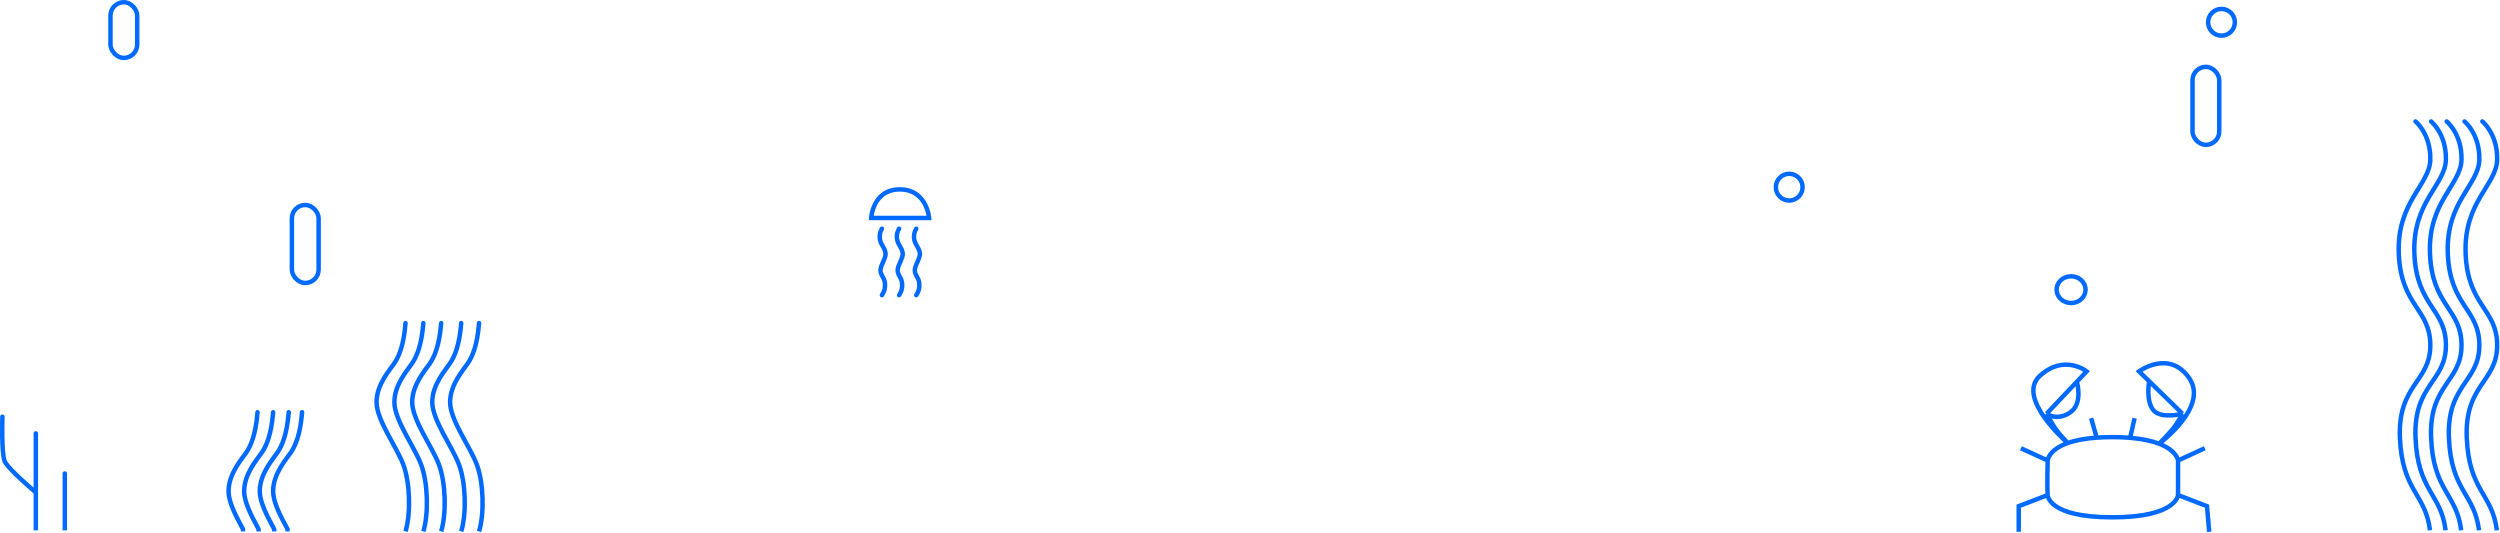 <svg viewBox="0 0 1122 239" fill="none" xmlns="http://www.w3.org/2000/svg">
<path d="M215.997 145.078C216.04 144.528 215.629 144.046 215.078 144.003C214.528 143.96 214.046 144.371 214.003 144.922L215.997 145.078ZM201 180.5C201 182.672 201.607 185.051 202.517 187.476C203.429 189.909 204.671 192.453 205.99 194.965C208.661 200.053 211.593 204.929 213.064 208.851L214.936 208.149C213.407 204.071 210.339 198.947 207.76 194.035C206.454 191.547 205.258 189.091 204.389 186.774C203.518 184.449 203 182.328 203 180.5H201ZM213.064 208.851C214.512 212.715 215.368 218.052 215.548 223.465C215.729 228.878 215.231 234.261 214.042 238.212L215.958 238.788C217.23 234.557 217.732 228.94 217.547 223.398C217.362 217.857 216.488 212.285 214.936 208.149L213.064 208.851ZM214.003 144.922C213.227 154.825 211.052 159.619 209.168 162.445L210.832 163.555C212.948 160.381 215.2 155.238 215.997 145.078L214.003 144.922ZM209.168 162.445C208.683 163.173 207.97 164.091 207.098 165.286C206.246 166.454 205.286 167.829 204.386 169.371C202.591 172.448 201 176.252 201 180.5H203C203 176.748 204.409 173.302 206.114 170.379C206.964 168.921 207.879 167.609 208.714 166.464C209.53 165.346 210.317 164.327 210.832 163.555L209.168 162.445Z" fill="#0069FF"/>
<path d="M207.997 145.078C208.04 144.528 207.629 144.046 207.078 144.003C206.528 143.96 206.046 144.371 206.003 144.922L207.997 145.078ZM193 180.5C193 182.672 193.607 185.051 194.517 187.476C195.429 189.909 196.671 192.453 197.99 194.965C200.661 200.053 203.593 204.929 205.064 208.851L206.936 208.149C205.407 204.071 202.339 198.947 199.76 194.035C198.454 191.547 197.258 189.091 196.389 186.774C195.518 184.449 195 182.328 195 180.5H193ZM205.064 208.851C206.512 212.715 207.368 218.052 207.548 223.465C207.729 228.878 207.231 234.261 206.042 238.212L207.958 238.788C209.23 234.557 209.732 228.94 209.547 223.398C209.362 217.857 208.488 212.285 206.936 208.149L205.064 208.851ZM206.003 144.922C205.227 154.825 203.052 159.619 201.168 162.445L202.832 163.555C204.948 160.381 207.2 155.238 207.997 145.078L206.003 144.922ZM201.168 162.445C200.683 163.173 199.97 164.091 199.098 165.286C198.246 166.454 197.286 167.829 196.386 169.371C194.591 172.448 193 176.252 193 180.5H195C195 176.748 196.409 173.302 198.114 170.379C198.964 168.921 199.879 167.609 200.714 166.464C201.53 165.346 202.317 164.327 202.832 163.555L201.168 162.445Z" fill="#0069FF"/>
<path d="M198.997 145.078C199.04 144.528 198.629 144.046 198.078 144.003C197.528 143.96 197.046 144.371 197.003 144.922L198.997 145.078ZM184 180.5C184 182.672 184.607 185.051 185.517 187.476C186.429 189.909 187.671 192.453 188.99 194.965C191.661 200.053 194.593 204.929 196.064 208.851L197.936 208.149C196.407 204.071 193.339 198.947 190.76 194.035C189.454 191.547 188.258 189.091 187.389 186.774C186.518 184.449 186 182.328 186 180.5H184ZM196.064 208.851C197.512 212.715 198.368 218.052 198.548 223.465C198.729 228.878 198.231 234.261 197.042 238.212L198.958 238.788C200.23 234.557 200.732 228.94 200.547 223.398C200.362 217.857 199.488 212.285 197.936 208.149L196.064 208.851ZM197.003 144.922C196.227 154.825 194.052 159.619 192.168 162.445L193.832 163.555C195.948 160.381 198.2 155.238 198.997 145.078L197.003 144.922ZM192.168 162.445C191.683 163.173 190.97 164.091 190.098 165.286C189.246 166.454 188.286 167.829 187.386 169.371C185.591 172.448 184 176.252 184 180.5H186C186 176.748 187.409 173.302 189.114 170.379C189.964 168.921 190.879 167.609 191.714 166.464C192.53 165.346 193.317 164.327 193.832 163.555L192.168 162.445Z" fill="#0069FF"/>
<path d="M190.997 145.078C191.04 144.528 190.629 144.046 190.078 144.003C189.528 143.96 189.046 144.371 189.003 144.922L190.997 145.078ZM176 180.5C176 182.672 176.607 185.051 177.517 187.476C178.429 189.909 179.671 192.453 180.99 194.965C183.661 200.053 186.593 204.929 188.064 208.851L189.936 208.149C188.407 204.071 185.339 198.947 182.76 194.035C181.454 191.547 180.258 189.091 179.389 186.774C178.518 184.449 178 182.328 178 180.5H176ZM188.064 208.851C189.512 212.715 190.368 218.052 190.548 223.465C190.729 228.878 190.231 234.261 189.042 238.212L190.958 238.788C192.23 234.557 192.732 228.94 192.547 223.398C192.362 217.857 191.488 212.285 189.936 208.149L188.064 208.851ZM189.003 144.922C188.227 154.825 186.052 159.619 184.168 162.445L185.832 163.555C187.948 160.381 190.2 155.238 190.997 145.078L189.003 144.922ZM184.168 162.445C183.683 163.173 182.97 164.091 182.098 165.286C181.246 166.454 180.286 167.829 179.386 169.371C177.591 172.448 176 176.252 176 180.5H178C178 176.748 179.409 173.302 181.114 170.379C181.964 168.921 182.879 167.609 183.714 166.464C184.53 165.346 185.317 164.327 185.832 163.555L184.168 162.445Z" fill="#0069FF"/>
<path d="M182.997 145.078C183.04 144.528 182.629 144.046 182.078 144.003C181.528 143.96 181.046 144.371 181.003 144.922L182.997 145.078ZM168 180.5C168 182.672 168.607 185.051 169.517 187.476C170.429 189.909 171.671 192.453 172.99 194.965C175.661 200.053 178.593 204.929 180.064 208.851L181.936 208.149C180.407 204.071 177.339 198.947 174.76 194.035C173.454 191.547 172.258 189.091 171.389 186.774C170.518 184.449 170 182.328 170 180.5H168ZM180.064 208.851C181.512 212.715 182.368 218.052 182.548 223.465C182.729 228.878 182.231 234.261 181.042 238.212L182.958 238.788C184.23 234.557 184.732 228.94 184.547 223.398C184.362 217.857 183.488 212.285 181.936 208.149L180.064 208.851ZM181.003 144.922C180.227 154.825 178.052 159.619 176.168 162.445L177.832 163.555C179.948 160.381 182.2 155.238 182.997 145.078L181.003 144.922ZM176.168 162.445C175.683 163.173 174.97 164.091 174.098 165.286C173.246 166.454 172.286 167.829 171.386 169.371C169.591 172.448 168 176.252 168 180.5H170C170 176.748 171.409 173.302 173.114 170.379C173.964 168.921 174.879 167.609 175.714 166.464C176.53 165.346 177.317 164.327 177.832 163.555L176.168 162.445Z" fill="#0069FF"/>
<path d="M116.577 185.078C116.62 184.528 116.209 184.046 115.658 184.003C115.108 183.96 114.626 184.371 114.583 184.922L116.577 185.078ZM108.949 237.288L108.071 237.766L108.084 237.79L108.098 237.814L108.949 237.288ZM114.583 184.922C113.807 194.825 111.632 199.619 109.748 202.445L111.412 203.555C113.528 200.381 115.78 195.238 116.577 185.078L114.583 184.922ZM109.748 202.445C109.263 203.173 108.55 204.091 107.678 205.286C106.826 206.454 105.866 207.829 104.966 209.371C103.171 212.448 101.58 216.252 101.58 220.5H103.58C103.58 216.748 104.989 213.302 106.694 210.379C107.544 208.921 108.459 207.609 109.294 206.464C110.11 205.346 110.897 204.327 111.412 203.555L109.748 202.445ZM101.58 220.5C101.58 223.071 102.432 225.941 103.64 228.849C104.854 231.769 106.47 234.821 108.071 237.766L109.828 236.811C108.226 233.865 106.657 230.895 105.487 228.081C104.312 225.253 103.58 222.674 103.58 220.5H101.58ZM108.098 237.814C108.047 237.73 108.041 237.677 108.048 237.709C108.053 237.732 108.06 237.78 108.067 237.862C108.079 238.03 108.08 238.239 108.08 238.5H110.08C110.08 238.261 110.081 237.97 110.061 237.71C110.045 237.502 110.007 237.097 109.8 236.763L108.098 237.814Z" fill="#0069FF"/>
<path d="M123.577 185.078C123.62 184.528 123.209 184.046 122.658 184.003C122.108 183.96 121.626 184.371 121.583 184.922L123.577 185.078ZM115.949 237.288L115.071 237.766L115.084 237.79L115.098 237.814L115.949 237.288ZM121.583 184.922C120.807 194.825 118.632 199.619 116.748 202.445L118.412 203.555C120.528 200.381 122.78 195.238 123.577 185.078L121.583 184.922ZM116.748 202.445C116.263 203.173 115.55 204.091 114.678 205.286C113.826 206.454 112.866 207.829 111.966 209.371C110.171 212.448 108.58 216.252 108.58 220.5H110.58C110.58 216.748 111.989 213.302 113.694 210.379C114.544 208.921 115.459 207.609 116.294 206.464C117.11 205.346 117.897 204.327 118.412 203.555L116.748 202.445ZM108.58 220.5C108.58 223.071 109.432 225.941 110.64 228.849C111.854 231.769 113.47 234.821 115.071 237.766L116.828 236.811C115.226 233.865 113.657 230.895 112.487 228.081C111.312 225.253 110.58 222.674 110.58 220.5H108.58ZM115.098 237.814C115.047 237.73 115.041 237.677 115.048 237.709C115.053 237.732 115.06 237.78 115.067 237.862C115.079 238.03 115.08 238.239 115.08 238.5H117.08C117.08 238.261 117.081 237.97 117.061 237.71C117.045 237.502 117.007 237.097 116.8 236.763L115.098 237.814Z" fill="#0069FF"/>
<path d="M130.577 185.078C130.62 184.528 130.209 184.046 129.658 184.003C129.108 183.96 128.626 184.371 128.583 184.922L130.577 185.078ZM122.949 237.288L122.071 237.766L122.084 237.79L122.098 237.814L122.949 237.288ZM128.583 184.922C127.807 194.825 125.632 199.619 123.748 202.445L125.412 203.555C127.528 200.381 129.78 195.238 130.577 185.078L128.583 184.922ZM123.748 202.445C123.263 203.173 122.55 204.091 121.678 205.286C120.826 206.454 119.866 207.829 118.966 209.371C117.171 212.448 115.58 216.252 115.58 220.5H117.58C117.58 216.748 118.989 213.302 120.694 210.379C121.544 208.921 122.459 207.609 123.294 206.464C124.11 205.346 124.897 204.327 125.412 203.555L123.748 202.445ZM115.58 220.5C115.58 223.071 116.432 225.941 117.64 228.849C118.854 231.769 120.47 234.821 122.071 237.766L123.828 236.811C122.226 233.865 120.657 230.895 119.487 228.081C118.312 225.253 117.58 222.674 117.58 220.5H115.58ZM122.098 237.814C122.047 237.73 122.041 237.677 122.048 237.709C122.053 237.732 122.06 237.78 122.067 237.862C122.079 238.03 122.08 238.239 122.08 238.5H124.08C124.08 238.261 124.081 237.97 124.061 237.71C124.045 237.502 124.007 237.097 123.8 236.763L122.098 237.814Z" fill="#0069FF"/>
<path d="M136.577 185.078C136.62 184.528 136.209 184.046 135.658 184.003C135.108 183.96 134.626 184.371 134.583 184.922L136.577 185.078ZM128.949 237.288L128.071 237.766L128.084 237.79L128.098 237.814L128.949 237.288ZM134.583 184.922C133.807 194.825 131.632 199.619 129.748 202.445L131.412 203.555C133.528 200.381 135.78 195.238 136.577 185.078L134.583 184.922ZM129.748 202.445C129.263 203.173 128.55 204.091 127.678 205.286C126.826 206.454 125.866 207.829 124.966 209.371C123.171 212.448 121.58 216.252 121.58 220.5H123.58C123.58 216.748 124.989 213.302 126.694 210.379C127.544 208.921 128.459 207.609 129.294 206.464C130.11 205.346 130.897 204.327 131.412 203.555L129.748 202.445ZM121.58 220.5C121.58 223.071 122.432 225.941 123.64 228.849C124.854 231.769 126.47 234.821 128.071 237.766L129.828 236.811C128.226 233.865 126.657 230.895 125.487 228.081C124.312 225.253 123.58 222.674 123.58 220.5H121.58ZM128.098 237.814C128.047 237.73 128.041 237.677 128.048 237.709C128.053 237.732 128.06 237.78 128.067 237.862C128.079 238.03 128.08 238.239 128.08 238.5H130.08C130.08 238.261 130.081 237.97 130.061 237.71C130.045 237.502 130.007 237.097 129.8 236.763L128.098 237.814Z" fill="#0069FF"/>
<path d="M402.672 131.922C402.37 132.384 402.499 133.004 402.961 133.306C403.424 133.608 404.043 133.479 404.346 133.017L402.672 131.922ZM404.365 103.157C404.65 102.685 404.498 102.07 404.026 101.784C403.553 101.499 402.938 101.651 402.653 102.124L404.365 103.157ZM403.867 121.243C403.867 120.855 403.982 120.363 404.204 119.749C404.424 119.139 404.716 118.499 405.025 117.798C405.325 117.118 405.639 116.385 405.855 115.667C406.069 114.955 406.212 114.172 406.102 113.404L404.123 113.687C404.173 114.042 404.116 114.502 403.939 115.093C403.764 115.678 403.497 116.308 403.195 116.991C402.903 117.653 402.573 118.376 402.323 119.069C402.074 119.758 401.867 120.509 401.867 121.243H403.867ZM406.102 113.404C405.916 112.097 405.443 111.166 404.976 110.358C404.499 109.536 404.095 108.935 403.816 108.098L401.919 108.73C402.281 109.817 402.839 110.659 403.245 111.361C403.659 112.077 403.988 112.749 404.123 113.687L406.102 113.404ZM403.816 108.098C403.267 106.451 403.468 104.643 404.365 103.157L402.653 102.124C401.453 104.111 401.185 106.528 401.919 108.73L403.816 108.098ZM404.346 133.017C405.015 131.993 405.474 131 405.712 129.93C405.95 128.859 405.955 127.765 405.782 126.555L403.802 126.837C403.95 127.872 403.933 128.715 403.76 129.496C403.586 130.276 403.244 131.047 402.672 131.922L404.346 133.017ZM405.782 126.555C405.591 125.219 405.007 124.254 404.585 123.488C404.158 122.711 403.867 122.098 403.867 121.243H401.867C401.867 122.634 402.378 123.625 402.833 124.452C403.294 125.289 403.672 125.928 403.802 126.837L405.782 126.555Z" fill="#0069FF"/>
<path d="M410.37 131.922C410.067 132.384 410.197 133.004 410.659 133.306C411.121 133.608 411.741 133.479 412.043 133.017L410.37 131.922ZM412.063 103.157C412.348 102.685 412.196 102.07 411.723 101.784C411.25 101.499 410.636 101.651 410.35 102.124L412.063 103.157ZM411.565 121.243C411.565 120.855 411.679 120.363 411.901 119.749C412.122 119.139 412.414 118.499 412.723 117.798C413.023 117.118 413.337 116.385 413.552 115.667C413.766 114.955 413.91 114.172 413.8 113.404L411.82 113.687C411.871 114.042 411.814 114.502 411.637 115.093C411.461 115.678 411.194 116.308 410.893 116.991C410.601 117.653 410.271 118.376 410.02 119.069C409.771 119.758 409.565 120.509 409.565 121.243H411.565ZM413.8 113.404C413.613 112.097 413.141 111.166 412.673 110.358C412.197 109.536 411.793 108.935 411.514 108.098L409.616 108.73C409.979 109.817 410.537 110.659 410.942 111.361C411.357 112.077 411.686 112.749 411.82 113.687L413.8 113.404ZM411.514 108.098C410.965 106.451 411.166 104.643 412.063 103.157L410.35 102.124C409.151 104.111 408.882 106.528 409.616 108.73L411.514 108.098ZM412.043 133.017C412.713 131.993 413.172 131 413.41 129.93C413.648 128.859 413.652 127.765 413.479 126.555L411.499 126.837C411.647 127.872 411.631 128.715 411.458 129.496C411.284 130.276 410.941 131.047 410.37 131.922L412.043 133.017ZM413.479 126.555C413.289 125.219 412.704 124.254 412.283 123.488C411.856 122.711 411.565 122.098 411.565 121.243H409.565C409.565 122.634 410.076 123.625 410.531 124.452C410.991 125.289 411.37 125.928 411.499 126.837L413.479 126.555Z" fill="#0069FF"/>
<path d="M391 97.829L390.001 97.78L389.949 98.829H391V97.829ZM416.98 97.829V98.829H418.058L417.977 97.755L416.98 97.829ZM394.974 131.922C394.672 132.384 394.801 133.004 395.264 133.306C395.726 133.608 396.346 133.479 396.648 133.017L394.974 131.922ZM396.667 103.157C396.953 102.684 396.801 102.07 396.328 101.784C395.855 101.499 395.24 101.651 394.955 102.124L396.667 103.157ZM391 98.829H416.98V96.829H391V98.829ZM416.98 97.829C417.977 97.755 417.977 97.754 417.977 97.754C417.977 97.753 417.977 97.753 417.977 97.752C417.977 97.751 417.977 97.75 417.976 97.749C417.976 97.746 417.976 97.742 417.976 97.738C417.975 97.729 417.974 97.718 417.973 97.703C417.97 97.673 417.966 97.632 417.96 97.579C417.949 97.474 417.931 97.325 417.905 97.137C417.851 96.761 417.761 96.231 417.613 95.598C417.318 94.335 416.79 92.639 415.851 90.933C413.954 87.483 410.368 84 403.829 84V86C409.479 86 412.468 88.932 414.099 91.897C414.925 93.398 415.398 94.909 415.665 96.052C415.798 96.621 415.878 97.094 415.925 97.42C415.948 97.582 415.963 97.709 415.972 97.791C415.976 97.833 415.979 97.864 415.981 97.883C415.982 97.892 415.982 97.899 415.982 97.903C415.983 97.904 415.983 97.905 415.983 97.906C415.983 97.906 415.983 97.906 415.983 97.906C415.983 97.905 415.983 97.905 415.983 97.905C415.983 97.905 415.983 97.904 416.98 97.829ZM403.829 84C397.286 84 393.776 87.488 391.959 90.95C391.062 92.659 390.575 94.357 390.312 95.621C390.18 96.255 390.103 96.785 390.058 97.161C390.036 97.349 390.022 97.499 390.013 97.604C390.009 97.657 390.006 97.698 390.004 97.728C390.003 97.742 390.003 97.754 390.002 97.763C390.002 97.767 390.002 97.771 390.002 97.773C390.001 97.775 390.001 97.776 390.001 97.777C390.001 97.778 390.001 97.778 390.001 97.778C390.001 97.779 390.001 97.78 391 97.829C391.999 97.879 391.999 97.88 391.999 97.88C391.999 97.88 391.999 97.881 391.999 97.881C391.999 97.881 391.999 97.881 391.999 97.881C391.999 97.88 391.999 97.879 391.999 97.878C391.999 97.874 391.999 97.867 392 97.858C392.001 97.839 392.003 97.808 392.007 97.767C392.014 97.684 392.025 97.558 392.044 97.395C392.083 97.069 392.151 96.598 392.27 96.029C392.508 94.887 392.943 93.378 393.73 91.88C395.28 88.926 398.185 86 403.829 86V84ZM396.17 121.243C396.17 120.855 396.284 120.363 396.506 119.749C396.727 119.139 397.018 118.499 397.327 117.798C397.627 117.118 397.942 116.385 398.157 115.667C398.371 114.955 398.514 114.172 398.405 113.404L396.425 113.687C396.475 114.042 396.419 114.502 396.241 115.092C396.066 115.678 395.799 116.307 395.498 116.991C395.205 117.653 394.876 118.376 394.625 119.069C394.376 119.758 394.17 120.509 394.17 121.243H396.17ZM398.405 113.404C398.218 112.097 397.745 111.166 397.278 110.358C396.802 109.536 396.398 108.935 396.118 108.098L394.221 108.73C394.583 109.817 395.141 110.659 395.547 111.36C395.962 112.076 396.291 112.749 396.425 113.687L398.405 113.404ZM396.118 108.098C395.569 106.451 395.77 104.643 396.667 103.157L394.955 102.124C393.755 104.111 393.487 106.528 394.221 108.73L396.118 108.098ZM396.648 133.017C397.317 131.993 397.777 131 398.015 129.93C398.252 128.859 398.257 127.765 398.084 126.554L396.104 126.837C396.252 127.872 396.236 128.715 396.062 129.496C395.889 130.276 395.546 131.047 394.974 131.922L396.648 133.017ZM398.084 126.554C397.893 125.218 397.309 124.254 396.888 123.488C396.46 122.71 396.17 122.098 396.17 121.243H394.17C394.17 122.634 394.681 123.625 395.135 124.452C395.596 125.289 395.974 125.928 396.104 126.837L398.084 126.554Z" fill="#0069FF"/>
<path d="M17.08 194.5C17.08 193.948 16.632 193.5 16.08 193.5C15.528 193.5 15.08 193.948 15.08 194.5H17.08ZM2.08 187.03C2.096 186.478 1.662 186.017 1.11 186C0.558 185.984 0.097 186.418 0.08 186.97L2.08 187.03ZM30.08 212.5C30.08 211.948 29.632 211.5 29.08 211.5C28.528 211.5 28.08 211.948 28.08 212.5H30.08ZM15.08 194.5V221H17.08V194.5H15.08ZM15.08 221V238H17.08V221H15.08ZM16.08 221C16.723 220.234 16.723 220.234 16.723 220.234C16.723 220.234 16.723 220.234 16.723 220.234C16.723 220.234 16.722 220.233 16.721 220.233C16.72 220.231 16.718 220.23 16.715 220.227C16.709 220.222 16.7 220.215 16.689 220.205C16.665 220.186 16.631 220.156 16.585 220.118C16.494 220.041 16.36 219.927 16.189 219.781C15.846 219.489 15.354 219.067 14.759 218.55C13.569 217.515 11.968 216.1 10.321 214.578C8.673 213.054 6.989 211.432 5.63 209.981C4.95 209.255 4.361 208.581 3.901 207.991C3.43 207.388 3.135 206.923 2.999 206.606L1.161 207.394C1.4 207.952 1.824 208.581 2.324 209.222C2.834 209.876 3.467 210.597 4.17 211.348C5.577 212.849 7.3 214.508 8.964 216.047C10.63 217.587 12.247 219.016 13.447 220.059C14.048 220.581 14.544 221.007 14.891 221.303C15.065 221.451 15.2 221.566 15.293 221.645C15.34 221.684 15.376 221.714 15.4 221.734C15.412 221.745 15.421 221.752 15.427 221.758C15.43 221.76 15.433 221.762 15.434 221.764C15.435 221.764 15.436 221.765 15.436 221.765C15.436 221.765 15.437 221.765 15.437 221.766C15.437 221.766 15.437 221.766 16.08 221ZM2.999 206.606C2.86 206.282 2.719 205.738 2.593 204.973C2.469 204.224 2.369 203.322 2.288 202.318C2.126 200.311 2.049 197.945 2.017 195.674C1.986 193.405 2.002 191.243 2.025 189.647C2.037 188.85 2.05 188.195 2.061 187.739C2.067 187.512 2.071 187.334 2.074 187.213C2.076 187.153 2.077 187.107 2.078 187.076C2.079 187.061 2.079 187.049 2.079 187.041C2.079 187.038 2.079 187.035 2.079 187.033C2.079 187.032 2.08 187.031 2.08 187.031C2.08 187.031 2.08 187.03 2.08 187.03C2.08 187.03 2.08 187.03 1.08 187C0.08 186.97 0.08 186.97 0.08 186.97C0.08 186.97 0.08 186.97 0.08 186.971C0.08 186.971 0.08 186.972 0.08 186.973C0.08 186.975 0.08 186.978 0.08 186.982C0.08 186.991 0.079 187.003 0.079 187.019C0.078 187.051 0.077 187.098 0.075 187.159C0.072 187.282 0.067 187.462 0.062 187.692C0.051 188.153 0.037 188.814 0.025 189.618C0.002 191.226 -0.014 193.408 0.018 195.701C0.049 197.992 0.128 200.408 0.294 202.479C0.377 203.514 0.484 204.475 0.62 205.299C0.753 206.106 0.925 206.843 1.161 207.394L2.999 206.606ZM28.08 212.5V238H30.08V212.5H28.08Z" fill="#0069FF"/>
<path d="M1084.71 53.722C1084.28 53.375 1083.65 53.442 1083.3 53.872C1082.96 54.301 1083.02 54.931 1083.45 55.278L1084.71 53.722ZM1084.08 54.5C1083.45 55.278 1083.45 55.278 1083.45 55.277C1083.45 55.277 1083.45 55.277 1083.45 55.277C1083.45 55.277 1083.45 55.276 1083.45 55.276C1083.45 55.276 1083.45 55.276 1083.45 55.277C1083.45 55.278 1083.45 55.28 1083.46 55.284C1083.47 55.291 1083.48 55.303 1083.5 55.321C1083.54 55.356 1083.61 55.413 1083.69 55.491C1083.86 55.647 1084.11 55.888 1084.4 56.214C1085 56.867 1085.8 57.86 1086.61 59.201C1088.21 61.877 1089.81 65.947 1089.73 71.487L1091.73 71.513C1091.81 65.553 1090.09 61.123 1088.32 58.174C1087.44 56.702 1086.55 55.602 1085.88 54.864C1085.54 54.495 1085.26 54.216 1085.05 54.026C1084.95 53.932 1084.87 53.859 1084.81 53.808C1084.78 53.783 1084.76 53.763 1084.74 53.749C1084.73 53.742 1084.73 53.736 1084.72 53.731C1084.72 53.729 1084.71 53.727 1084.71 53.726C1084.71 53.725 1084.71 53.724 1084.71 53.724C1084.71 53.723 1084.71 53.723 1084.71 53.723C1084.71 53.722 1084.71 53.722 1084.08 54.5ZM1089.73 71.487C1089.7 74.138 1088.81 76.6 1087.43 79.222C1086.03 81.898 1084.24 84.529 1082.36 87.746C1078.66 94.095 1075.07 102.036 1075.58 114.043L1077.58 113.957C1077.09 102.464 1080.5 94.905 1084.09 88.754C1085.86 85.721 1087.78 82.852 1089.2 80.153C1090.65 77.4 1091.69 74.612 1091.73 71.513L1089.73 71.487ZM1076.08 196.542C1076.59 208.73 1079.52 215.133 1082.58 220.554C1085.62 225.924 1088.62 230.11 1089.59 238.12L1091.57 237.88C1090.54 229.39 1087.29 224.826 1084.33 219.571C1081.39 214.367 1078.57 208.27 1078.08 196.458L1076.08 196.542ZM1075.58 114.043C1076.09 126.034 1079.72 132.333 1083.19 137.67C1086.63 142.949 1089.73 147.087 1089.73 155H1091.73C1091.73 146.413 1088.27 141.801 1084.87 136.58C1081.51 131.417 1078.07 125.466 1077.58 113.957L1075.58 114.043ZM1089.73 155C1089.73 162.89 1086.28 167.002 1082.7 172.383C1080.91 175.068 1079.12 178.046 1077.84 181.897C1076.57 185.751 1075.83 190.435 1076.08 196.542L1078.08 196.458C1077.83 190.565 1078.55 186.124 1079.74 182.525C1080.93 178.923 1082.61 176.119 1084.36 173.492C1087.86 168.248 1091.73 163.61 1091.73 155H1089.73Z" fill="#0069FF"/>
<path d="M1091.71 53.722C1091.28 53.375 1090.65 53.442 1090.3 53.872C1089.96 54.301 1090.02 54.931 1090.45 55.278L1091.71 53.722ZM1091.08 54.5C1090.45 55.278 1090.45 55.278 1090.45 55.277C1090.45 55.277 1090.45 55.277 1090.45 55.277C1090.45 55.277 1090.45 55.276 1090.45 55.276C1090.45 55.276 1090.45 55.276 1090.45 55.277C1090.45 55.278 1090.45 55.28 1090.46 55.284C1090.47 55.291 1090.48 55.303 1090.5 55.321C1090.54 55.356 1090.61 55.413 1090.69 55.491C1090.86 55.647 1091.11 55.888 1091.4 56.214C1092 56.867 1092.8 57.86 1093.61 59.201C1095.21 61.877 1096.81 65.947 1096.73 71.487L1098.73 71.513C1098.81 65.553 1097.09 61.123 1095.32 58.174C1094.44 56.702 1093.55 55.602 1092.88 54.864C1092.54 54.495 1092.26 54.216 1092.05 54.026C1091.95 53.932 1091.87 53.859 1091.81 53.808C1091.78 53.783 1091.76 53.763 1091.74 53.749C1091.73 53.742 1091.73 53.736 1091.72 53.731C1091.72 53.729 1091.71 53.727 1091.71 53.726C1091.71 53.725 1091.71 53.724 1091.71 53.724C1091.71 53.723 1091.71 53.723 1091.71 53.723C1091.71 53.722 1091.71 53.722 1091.08 54.5ZM1096.73 71.487C1096.7 74.138 1095.81 76.6 1094.43 79.222C1093.03 81.898 1091.24 84.529 1089.36 87.746C1085.66 94.095 1082.07 102.036 1082.58 114.043L1084.58 113.957C1084.09 102.464 1087.5 94.905 1091.09 88.754C1092.86 85.721 1094.78 82.852 1096.2 80.153C1097.65 77.4 1098.69 74.612 1098.73 71.513L1096.73 71.487ZM1083.08 196.542C1083.59 208.73 1086.52 215.133 1089.58 220.554C1092.62 225.924 1095.62 230.11 1096.59 238.12L1098.57 237.88C1097.54 229.39 1094.29 224.826 1091.33 219.571C1088.39 214.367 1085.57 208.27 1085.08 196.458L1083.08 196.542ZM1082.58 114.043C1083.09 126.034 1086.72 132.333 1090.19 137.67C1093.63 142.949 1096.73 147.087 1096.73 155H1098.73C1098.73 146.413 1095.27 141.801 1091.87 136.58C1088.51 131.417 1085.07 125.466 1084.58 113.957L1082.58 114.043ZM1096.73 155C1096.73 162.89 1093.28 167.002 1089.7 172.383C1087.91 175.068 1086.12 178.046 1084.84 181.897C1083.57 185.751 1082.83 190.435 1083.08 196.542L1085.08 196.458C1084.83 190.565 1085.55 186.124 1086.74 182.525C1087.93 178.923 1089.61 176.119 1091.36 173.492C1094.86 168.248 1098.73 163.61 1098.73 155H1096.73Z" fill="#0069FF"/>
<path d="M1098.71 53.722C1098.28 53.375 1097.65 53.442 1097.3 53.872C1096.96 54.301 1097.02 54.931 1097.45 55.278L1098.71 53.722ZM1098.08 54.5C1097.45 55.278 1097.45 55.278 1097.45 55.277C1097.45 55.277 1097.45 55.277 1097.45 55.277C1097.45 55.277 1097.45 55.276 1097.45 55.276C1097.45 55.276 1097.45 55.276 1097.45 55.277C1097.45 55.278 1097.45 55.28 1097.46 55.284C1097.47 55.291 1097.48 55.303 1097.5 55.321C1097.54 55.356 1097.61 55.413 1097.69 55.491C1097.86 55.647 1098.11 55.888 1098.4 56.214C1099 56.867 1099.8 57.86 1100.61 59.201C1102.21 61.877 1103.81 65.947 1103.73 71.487L1105.73 71.513C1105.81 65.553 1104.09 61.123 1102.32 58.174C1101.44 56.702 1100.55 55.602 1099.88 54.864C1099.54 54.495 1099.26 54.216 1099.05 54.026C1098.95 53.932 1098.87 53.859 1098.81 53.808C1098.78 53.783 1098.76 53.763 1098.74 53.749C1098.73 53.742 1098.73 53.736 1098.72 53.731C1098.72 53.729 1098.71 53.727 1098.71 53.726C1098.71 53.725 1098.71 53.724 1098.71 53.724C1098.71 53.723 1098.71 53.723 1098.71 53.723C1098.71 53.722 1098.71 53.722 1098.08 54.5ZM1103.73 71.487C1103.7 74.138 1102.81 76.6 1101.43 79.222C1100.03 81.898 1098.24 84.529 1096.36 87.746C1092.66 94.095 1089.07 102.036 1089.58 114.043L1091.58 113.957C1091.09 102.464 1094.5 94.905 1098.09 88.754C1099.86 85.721 1101.78 82.852 1103.2 80.153C1104.65 77.4 1105.69 74.612 1105.73 71.513L1103.73 71.487ZM1090.08 196.542C1090.59 208.73 1093.52 215.133 1096.58 220.554C1099.62 225.924 1102.62 230.11 1103.59 238.12L1105.57 237.88C1104.54 229.39 1101.29 224.826 1098.33 219.571C1095.39 214.367 1092.57 208.27 1092.08 196.458L1090.08 196.542ZM1089.58 114.043C1090.09 126.034 1093.72 132.333 1097.19 137.67C1100.63 142.949 1103.73 147.087 1103.73 155H1105.73C1105.73 146.413 1102.27 141.801 1098.87 136.58C1095.51 131.417 1092.07 125.466 1091.58 113.957L1089.58 114.043ZM1103.73 155C1103.73 162.89 1100.28 167.002 1096.7 172.383C1094.91 175.068 1093.12 178.046 1091.84 181.897C1090.57 185.751 1089.83 190.435 1090.08 196.542L1092.08 196.458C1091.83 190.565 1092.55 186.124 1093.74 182.525C1094.93 178.923 1096.61 176.119 1098.36 173.492C1101.86 168.248 1105.73 163.61 1105.73 155H1103.73Z" fill="#0069FF"/>
<path d="M1106.71 53.722C1106.28 53.375 1105.65 53.442 1105.3 53.872C1104.96 54.301 1105.02 54.931 1105.45 55.278L1106.71 53.722ZM1106.08 54.5C1105.45 55.278 1105.45 55.278 1105.45 55.277C1105.45 55.277 1105.45 55.277 1105.45 55.277C1105.45 55.277 1105.45 55.276 1105.45 55.276C1105.45 55.276 1105.45 55.276 1105.45 55.277C1105.45 55.278 1105.45 55.28 1105.46 55.284C1105.47 55.291 1105.48 55.303 1105.5 55.321C1105.54 55.356 1105.61 55.413 1105.69 55.491C1105.86 55.647 1106.11 55.888 1106.4 56.214C1107 56.867 1107.8 57.86 1108.61 59.201C1110.21 61.877 1111.81 65.947 1111.73 71.487L1113.73 71.513C1113.81 65.553 1112.09 61.123 1110.32 58.174C1109.44 56.702 1108.55 55.602 1107.88 54.864C1107.54 54.495 1107.26 54.216 1107.05 54.026C1106.95 53.932 1106.87 53.859 1106.81 53.808C1106.78 53.783 1106.76 53.763 1106.74 53.749C1106.73 53.742 1106.73 53.736 1106.72 53.731C1106.72 53.729 1106.71 53.727 1106.71 53.726C1106.71 53.725 1106.71 53.724 1106.71 53.724C1106.71 53.723 1106.71 53.723 1106.71 53.723C1106.71 53.722 1106.71 53.722 1106.08 54.5ZM1111.73 71.487C1111.7 74.138 1110.81 76.6 1109.43 79.222C1108.03 81.898 1106.24 84.529 1104.36 87.746C1100.66 94.095 1097.07 102.036 1097.58 114.043L1099.58 113.957C1099.09 102.464 1102.5 94.905 1106.09 88.754C1107.86 85.721 1109.78 82.852 1111.2 80.153C1112.65 77.4 1113.69 74.612 1113.73 71.513L1111.73 71.487ZM1098.08 196.542C1098.59 208.73 1101.52 215.133 1104.58 220.554C1107.62 225.924 1110.62 230.11 1111.59 238.12L1113.57 237.88C1112.54 229.39 1109.29 224.826 1106.33 219.571C1103.39 214.367 1100.57 208.27 1100.08 196.458L1098.08 196.542ZM1097.58 114.043C1098.09 126.034 1101.72 132.333 1105.19 137.67C1108.63 142.949 1111.73 147.087 1111.73 155H1113.73C1113.73 146.413 1110.27 141.801 1106.87 136.58C1103.51 131.417 1100.07 125.466 1099.58 113.957L1097.58 114.043ZM1111.73 155C1111.73 162.89 1108.28 167.002 1104.7 172.383C1102.91 175.068 1101.12 178.046 1099.84 181.897C1098.57 185.751 1097.83 190.435 1098.08 196.542L1100.08 196.458C1099.83 190.565 1100.55 186.124 1101.74 182.525C1102.93 178.923 1104.61 176.119 1106.36 173.492C1109.86 168.248 1113.73 163.61 1113.73 155H1111.73Z" fill="#0069FF"/>
<path d="M1114.71 53.722C1114.28 53.375 1113.65 53.442 1113.3 53.872C1112.96 54.301 1113.02 54.931 1113.45 55.278L1114.71 53.722ZM1114.08 54.5C1113.45 55.278 1113.45 55.278 1113.45 55.277C1113.45 55.277 1113.45 55.277 1113.45 55.277C1113.45 55.277 1113.45 55.276 1113.45 55.276C1113.45 55.276 1113.45 55.276 1113.45 55.277C1113.45 55.278 1113.45 55.28 1113.46 55.284C1113.47 55.291 1113.48 55.303 1113.5 55.321C1113.54 55.356 1113.61 55.413 1113.69 55.491C1113.86 55.647 1114.11 55.888 1114.4 56.214C1115 56.867 1115.8 57.86 1116.61 59.201C1118.21 61.877 1119.81 65.947 1119.73 71.487L1121.73 71.513C1121.81 65.553 1120.09 61.123 1118.32 58.174C1117.44 56.702 1116.55 55.602 1115.88 54.864C1115.54 54.495 1115.26 54.216 1115.05 54.026C1114.95 53.932 1114.87 53.859 1114.81 53.808C1114.78 53.783 1114.76 53.763 1114.74 53.749C1114.73 53.742 1114.73 53.736 1114.72 53.731C1114.72 53.729 1114.71 53.727 1114.71 53.726C1114.71 53.725 1114.71 53.724 1114.71 53.724C1114.71 53.723 1114.71 53.723 1114.71 53.723C1114.71 53.722 1114.71 53.722 1114.08 54.5ZM1119.73 71.487C1119.7 74.138 1118.81 76.6 1117.43 79.222C1116.03 81.898 1114.24 84.529 1112.36 87.746C1108.66 94.095 1105.07 102.036 1105.58 114.043L1107.58 113.957C1107.09 102.464 1110.5 94.905 1114.09 88.754C1115.86 85.721 1117.78 82.852 1119.2 80.153C1120.65 77.4 1121.69 74.612 1121.73 71.513L1119.73 71.487ZM1106.08 196.542C1106.59 208.73 1109.52 215.133 1112.58 220.554C1115.62 225.924 1118.62 230.11 1119.59 238.12L1121.57 237.88C1120.54 229.39 1117.29 224.826 1114.33 219.571C1111.39 214.367 1108.57 208.27 1108.08 196.458L1106.08 196.542ZM1105.58 114.043C1106.09 126.034 1109.72 132.333 1113.19 137.67C1116.63 142.949 1119.73 147.087 1119.73 155H1121.73C1121.73 146.413 1118.27 141.801 1114.87 136.58C1111.51 131.417 1108.07 125.466 1107.58 113.957L1105.58 114.043ZM1119.73 155C1119.73 162.89 1116.28 167.002 1112.7 172.383C1110.91 175.068 1109.12 178.046 1107.84 181.897C1106.57 185.751 1105.83 190.435 1106.08 196.542L1108.08 196.458C1107.83 190.565 1108.55 186.124 1109.74 182.525C1110.93 178.923 1112.61 176.119 1114.36 173.492C1117.86 168.248 1121.73 163.61 1121.73 155H1119.73Z" fill="#0069FF"/>
<rect x="131" y="92" width="12" height="35" rx="6" stroke="#0069FF" stroke-width="2"/>
<rect x="984" y="30" width="12" height="35" rx="6" stroke="#0069FF" stroke-width="2"/>
<rect x="49.58" y="1" width="12" height="25" rx="6" stroke="#0069FF" stroke-width="2"/>
<path d="M936 130C936 133.25 933.156 136 929.5 136C925.844 136 923 133.25 923 130C923 126.75 925.844 124 929.5 124C933.156 124 936 126.75 936 130Z" stroke="#0069FF" stroke-width="2"/>
<circle cx="803" cy="84" r="6" stroke="#0069FF" stroke-width="2"/>
<circle cx="997" cy="10" r="6" stroke="#0069FF" stroke-width="2"/>
<path d="M906 238.673V227.173L919 222.173M919 222.173C918.667 217.169 919 206.673 919 206.673M919 222.173C919 222.173 919 232.173 948 232.173C977 232.173 977.5 222.173 977.5 222.173M977.5 222.173V206.673M977.5 222.173L990.5 227.173L991.5 238.673M977.5 206.673L989.5 201.173M977.5 206.673C977.5 206.673 977.079 202.253 969 199.149M919 206.673L907 201.173M919 206.673C919 206.673 919.225 201.94 928 198.829M938.5 187.673L941 196.41M941 196.41C943.122 196.257 945.449 196.173 948 196.173C950.952 196.173 953.609 196.286 956 196.488M941 196.41C935.332 196.82 931.124 197.721 928 198.829M958 187.673L956 196.488M956 196.488C961.717 196.971 965.916 197.964 969 199.149M969 199.149C969 199.149 991.5 182.673 982.5 169.673C973.5 156.673 960 166.673 960 166.673L979.5 185.673M969 199.149C969 199.149 972.5 195.673 975 192.673C977.5 189.673 979.5 185.673 979.5 185.673M979.5 185.673C979.5 185.673 970 188.173 966.5 184.173C963 180.173 964.5 171.423 964.5 171.423M928 198.829C928 198.829 904.5 178.673 915.5 168.673C926.5 158.673 936.5 166.673 936.5 166.673L918.5 185.673M928 198.829C928 198.829 924 194.649 922.5 192.411C921 190.173 918.5 185.673 918.5 185.673M918.5 185.673C918.5 185.673 923 189.173 929 185.173C935 181.173 932.125 171.423 932.125 171.423" stroke="#0069FF" stroke-width="2"/>
</svg>

